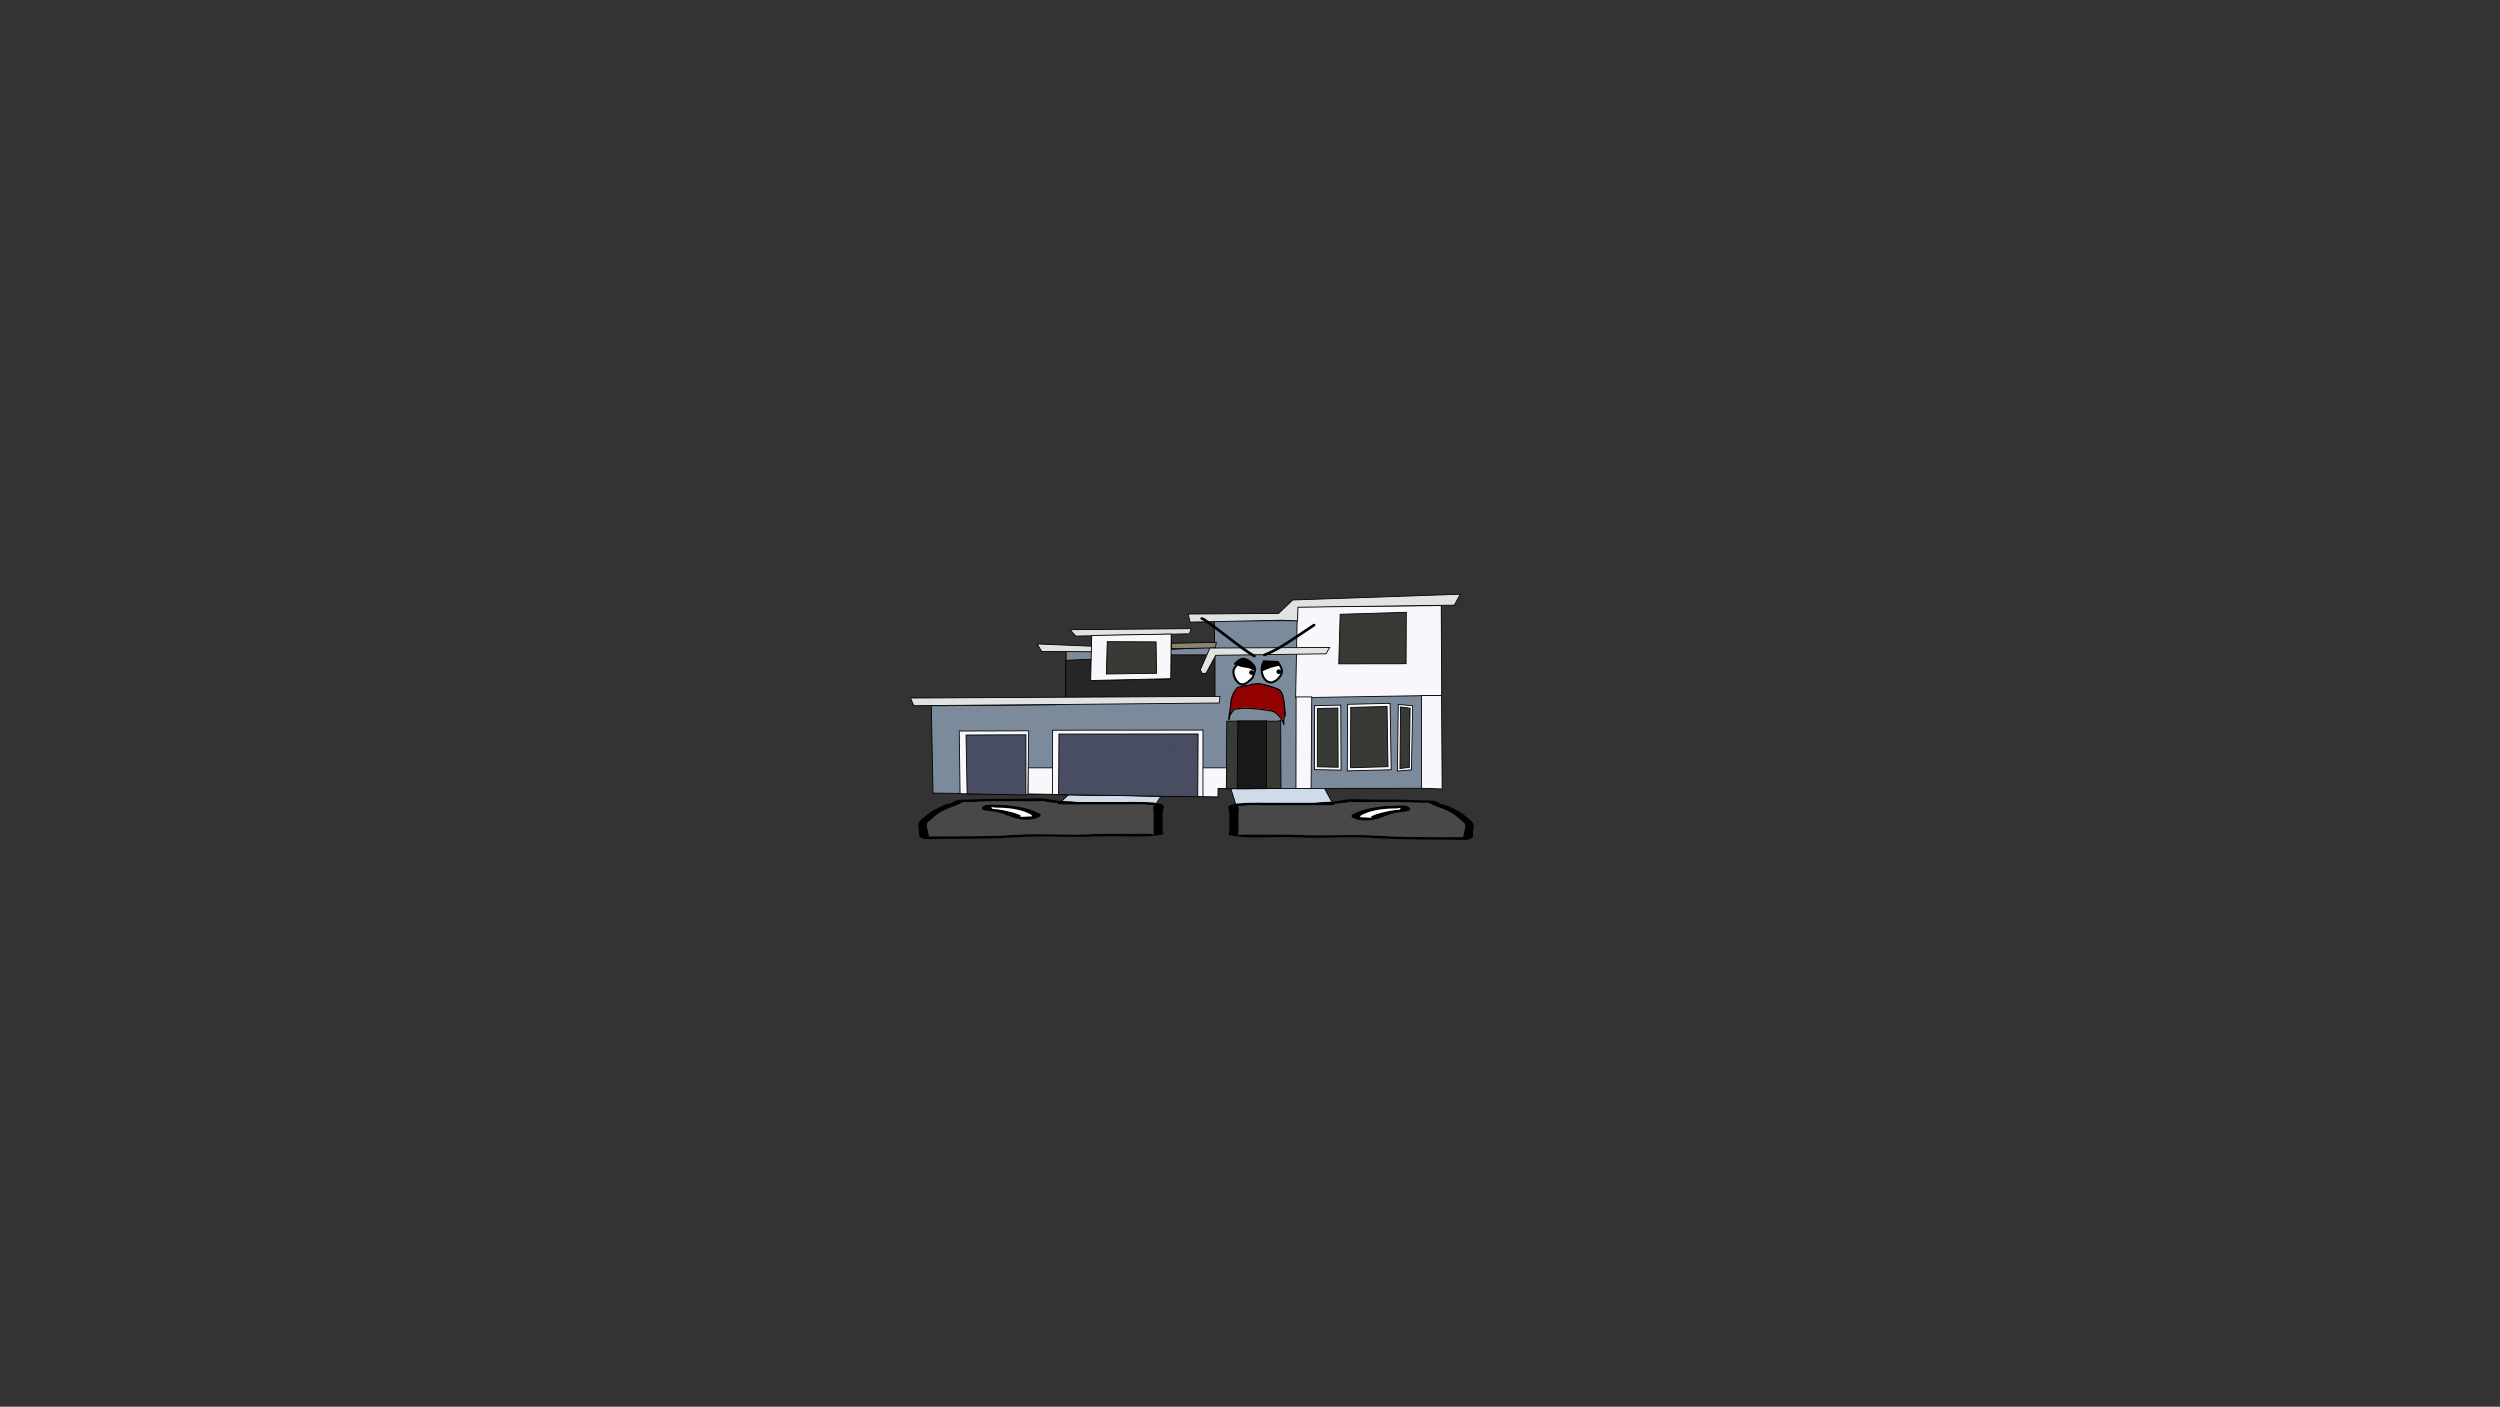 <svg version="1.1" xmlns="http://www.w3.org/2000/svg" xmlns:xlink="http://www.w3.org/1999/xlink" width="2878.25" height="1619.58" viewBox="0,0,2878.25,1619.58"><rect x="0" y="0" width="2878.25" height="1619.58" fill="#333333" stroke="none"/><g transform="translate(1117.373,629.809)"><g data-paper-data="{&quot;isPaintingLayer&quot;:true}" stroke-linejoin="miter" stroke-miterlimit="10" stroke-dasharray="" stroke-dashoffset="0" style="mix-blend-mode: normal"><path d="M-1117.373,989.77v-1619.58h2878.25v1619.58z" fill="none" fill-rule="nonzero" stroke="#000000" stroke-width="0" stroke-linecap="butt"/><path d="M504.26,207.438l-0.3,-0.3l9.59,-0.3z" fill="#3f7e38" fill-rule="evenodd" stroke="none" stroke-width="1" stroke-linecap="butt"/><g><g data-paper-data="{&quot;index&quot;:null}"><g fill-rule="nonzero" stroke-width="1"><path d="M101.372,295.801l35.017,-32.455l97.841,-0.29l-20.598,32.744z" fill="#cedce9" stroke="#000000" stroke-linecap="round"/><path d="M92.065,294.099c-3.379,-0.458 -11.421,-1.172 -7.897,-1.91c-1.927,0.237 -4.498,0.525 -5.865,0.603c-6.48,0.368 -14.878,0 -21.564,0c-18.344,0 -36.154,-0.195 -53.911,0.731c-8.025,0.419 -10.231,-0.874 -12.695,0.934c-5.083,3.034 -14.646,5.742 -20.79,8.796c-8.326,4.14 -11.555,8.137 -16.659,12.288c-5.776,3.419 -1.071,9.982 -1.071,13.787c0,1.018 1.62,2.831 0.073,3.581c1.538,0.038 3.024,0.072 3.971,0.072c6.29,0 12.579,0 18.869,0c25.019,0 54.088,-0.148 78.372,-1.794c28.833,-1.756 60.082,0.762 89.147,-0.814c15.917,-0.79 33.267,-0.321 49.472,-0.315c8.221,0.003 15.261,-0.844 18.869,0.731c0.948,0.414 0,-0.974 0,-1.461c0,-1.218 0,-2.436 0,-3.654c0,-6.82 0,-13.64 0,-20.46c0,-1.612 -1.559,-7.381 1.666,-8.005c-0.605,-0.01 -1.29,-0.026 -1.666,-0.033c-3.335,-0.066 -5.199,-0.016 -7.802,-0.52c-4.519,-0.874 -19.765,-0.211 -25.892,-0.211c-23.811,0 -47.621,0 -71.432,0c0,0 -5.391,0 -5.391,-1.461c0,-0.06 0.009,-0.117 0.026,-0.173c-2.577,-0.148 -5.181,-0.353 -7.829,-0.712zM176.69,293.523c14.373,0 32.744,-0.694 42.559,2.269c5.625,1.698 1.917,7.142 1.917,9.422c0,6.82 0,13.64 0,20.46c0,0.779 1.857,4.642 0,5.115c-18.755,4.777 -54.106,1.052 -77.009,2.45c-28.421,1.541 -61.151,-1.395 -88.647,0.783c-25.028,1.696 -55.181,1.881 -80.987,1.881c-3.702,0 -25.9,0.76 -28.303,0c-6.891,-2.179 -5.391,-3.997 -5.391,-6.577c0,-4.665 -3.051,-10.227 1.624,-14.711c5.232,-4.255 8.9,-8.522 17.244,-12.671c3.366,-1.674 7.002,-3.912 11.351,-5.424c2.846,-0.989 8.288,-1.793 8.968,-3.078c4.612,-3.385 12.947,-2.276 22.809,-2.845c17.556,-1.013 35.724,-0.731 53.911,-0.731c6.707,0 19.813,-0.837 24.544,-0.576c8.237,0.453 13.012,2.357 20.995,2.923c5.858,0.415 12.031,0.169 18.869,1.096c0.519,0.07 1.038,0.141 1.557,0.211c17.995,0 35.991,0 53.986,0z" fill="#000000" stroke="none" stroke-linecap="butt"/><path d="M99.968,294.741c-0.017,0.055 -0.026,0.113 -0.026,0.173c0,1.461 5.418,1.464 5.418,1.464c23.811,0 47.748,0.029 71.559,0.029c6.127,0 21.387,-0.656 25.906,0.218c2.603,0.503 4.471,0.456 7.806,0.522c0.377,0.007 1.062,0.024 1.667,0.034c-3.225,0.624 -1.65,6.407 -1.65,8.019c0,6.82 -0.011,13.681 -0.011,20.501c0,1.218 -0.009,2.442 -0.009,3.66c0,0.487 0.944,1.877 -0.004,1.464c-3.607,-1.574 -10.654,-0.725 -18.875,-0.728c-16.206,-0.006 -33.605,-0.459 -49.522,0.332c-29.065,1.576 -60.6,-0.928 -89.433,0.828c-24.284,1.646 -53.471,1.769 -78.49,1.769c-6.29,0 -12.59,-0.005 -18.88,-0.005c-0.946,0 -2.434,-0.035 -3.973,-0.073c1.548,-0.75 -0.083,-2.568 -0.083,-3.586c0,-3.805 -4.73,-10.394 1.046,-13.812c5.104,-4.151 8.344,-8.176 16.67,-12.315c6.143,-3.055 15.747,-5.784 20.83,-8.818c2.464,-1.808 4.687,-0.521 12.712,-0.94c17.757,-0.926 35.682,-0.751 54.026,-0.751c6.686,0 15.16,0.364 21.64,-0.004c1.368,-0.078 3.96,-0.366 5.887,-0.603c-3.524,0.738 4.55,1.453 7.929,1.911c2.648,0.359 5.283,0.566 7.86,0.714z" fill="#484848" stroke="none" stroke-linecap="butt"/><path d="M24.392,300.099c0,0.494 1.859,1.093 0.932,1.484c2.369,0.066 4.753,0.211 6.87,0.497c8.163,1.106 24.769,5.138 26.335,7.804c0.127,0.217 -2.181,0.253 -1.79,0.445c1.301,0.64 11.901,-0.472 13.121,-0.29c0.276,0.041 0.412,0.105 0.466,0.183c-0.057,-0.242 -0.109,-0.476 -0.109,-0.623c0,-0.518 0.075,-1.076 -0.779,-1.539c-7.259,-4.081 -19.12,-7.961 -39.655,-7.961c0,0 -2.423,0 -4.021,-0.44c-0.533,-0.082 -0.947,-0.178 -1.225,-0.292c-0.071,0.279 -0.146,0.563 -0.146,0.732zM70.216,311.06c0.368,0.299 0.259,-0.197 0.137,-0.717c-0.026,0.225 -0.389,0.513 -0.137,0.717zM79.081,306.753c6.704,3.634 -8.517,8.945 -22.343,6.499c-13.045,-2.307 -17.462,-6.944 -29.366,-8.558c-4.022,-0.545 -8.841,-0.843 -11.845,-1.75c-4.761,-1.437 -2.651,-6.345 6.454,-6.345c6.556,0 9.785,0.576 15.889,0.576h2.696c0,0 3.094,0 4.594,0.635c15.969,1.413 26.217,5.003 33.922,8.941z" fill="#000000" stroke="none" stroke-linecap="butt"/><path d="M24.338,299.318c0.278,0.113 0.692,0.21 1.225,0.292c1.597,0.44 4.032,0.437 4.032,0.437c20.535,0 32.823,3.966 40.083,8.047c0.854,0.463 0.755,1.031 0.755,1.549c0,0.147 0.042,0.385 0.099,0.627c-0.054,-0.078 -0.188,-0.142 -0.465,-0.184c-1.219,-0.182 -11.912,0.949 -13.212,0.31c-0.391,-0.192 1.661,-0.357 1.534,-0.574c-1.566,-2.665 -18.252,-6.677 -26.415,-7.783c-2.117,-0.287 -4.514,-0.425 -6.884,-0.492c0.926,-0.391 -0.91,-0.999 -0.91,-1.493c0,-0.169 0.087,-0.457 0.159,-0.736z" fill="#ffffff" stroke="none" stroke-linecap="butt"/><path d="M305.56,296.744l-20.598,-64.799l97.841,0.573l35.017,64.226z" data-paper-data="{&quot;index&quot;:null}" fill="#cedce9" stroke="#000000" stroke-linecap="round"/><path d="M427.126,295.042c-2.648,0.359 -5.251,0.564 -7.829,0.712c0.017,0.055 0.026,0.113 0.026,0.173c0,1.461 -5.391,1.461 -5.391,1.461c-23.811,0 -47.621,0 -71.432,0c-6.127,0 -21.373,-0.663 -25.892,0.211c-2.603,0.503 -4.467,0.454 -7.802,0.52c-0.376,0.007 -1.061,0.023 -1.666,0.033c3.225,0.624 1.666,6.392 1.666,8.005c0,6.82 0,13.64 0,20.46c0,1.218 0,2.436 0,3.654c0,0.487 -0.948,1.875 0,1.461c3.607,-1.574 10.648,-0.728 18.869,-0.731c16.206,-0.006 33.556,-0.475 49.472,0.315c29.065,1.576 60.314,-0.942 89.147,0.814c24.284,1.646 53.353,1.794 78.372,1.794c6.29,0 12.579,0 18.869,0c0.946,0 2.432,-0.035 3.971,-0.072c-1.548,-0.75 0.073,-2.563 0.073,-3.581c0,-3.805 4.705,-10.368 -1.071,-13.787c-5.104,-4.151 -8.333,-8.148 -16.659,-12.288c-6.143,-3.055 -15.707,-5.762 -20.79,-8.796c-2.464,-1.808 -4.67,-0.516 -12.695,-0.934c-17.757,-0.926 -35.567,-0.731 -53.911,-0.731c-6.687,0 -15.084,0.368 -21.564,0c-1.368,-0.078 -3.939,-0.366 -5.865,-0.603c3.524,0.738 -4.518,1.452 -7.897,1.91zM342.5,294.465c17.995,0 35.991,0 53.986,0c0.519,-0.07 1.038,-0.141 1.557,-0.211c6.838,-0.927 13.011,-0.681 18.869,-1.096c7.983,-0.565 12.758,-2.47 20.995,-2.923c4.732,-0.26 17.837,0.576 24.544,0.576c18.187,0 36.355,-0.282 53.911,0.731c9.862,0.569 18.197,-0.54 22.809,2.845c0.68,1.286 6.122,2.089 8.968,3.078c4.35,1.512 7.985,3.75 11.351,5.424c8.344,4.149 12.013,8.416 17.244,12.671c4.675,4.485 1.624,10.046 1.624,14.711c0,2.579 1.5,4.397 -5.391,6.577c-2.403,0.76 -24.602,0 -28.303,0c-25.806,0 -55.959,-0.185 -80.987,-1.881c-27.496,-2.179 -60.226,0.758 -88.647,-0.783c-22.903,-1.398 -58.253,2.327 -77.009,-2.45c-1.857,-0.473 0,-4.336 0,-5.115c0,-6.82 0,-13.64 0,-20.46c0,-2.28 -3.708,-7.724 1.917,-9.422c9.816,-2.963 28.186,-2.269 42.559,-2.269z" data-paper-data="{&quot;index&quot;:null}" fill="#000000" stroke="none" stroke-linecap="butt"/><path d="M419.222,295.684c2.577,-0.148 5.212,-0.355 7.86,-0.714c3.379,-0.458 11.453,-1.173 7.929,-1.911c1.927,0.237 4.519,0.525 5.887,0.603c6.48,0.368 14.953,0.004 21.64,0.004c18.344,0 36.269,-0.175 54.026,0.751c8.025,0.418 10.248,-0.868 12.712,0.94c5.083,3.034 14.687,5.764 20.83,8.818c8.326,4.14 11.566,8.164 16.67,12.315c5.776,3.419 1.046,10.007 1.046,13.812c0,1.018 -1.63,2.837 -0.083,3.586c-1.538,0.038 -3.026,0.073 -3.973,0.073c-6.29,0 -12.59,0.005 -18.88,0.005c-25.019,0 -54.206,-0.123 -78.49,-1.769c-28.833,-1.756 -60.368,0.748 -89.433,-0.828c-15.917,-0.79 -33.316,-0.337 -49.522,-0.332c-8.221,0.003 -15.268,-0.847 -18.875,0.728c-0.948,0.414 -0.004,-0.977 -0.004,-1.464c0,-1.218 -0.009,-2.442 -0.009,-3.66c0,-6.82 -0.011,-13.681 -0.011,-20.501c0,-1.612 1.575,-7.395 -1.65,-8.019c0.605,-0.01 1.29,-0.026 1.667,-0.034c3.335,-0.066 5.203,-0.019 7.806,-0.522c4.519,-0.874 19.779,-0.218 25.906,-0.218c23.811,0 47.748,-0.029 71.559,-0.029c0,0 5.418,-0.003 5.418,-1.464c0,-0.06 -0.008,-0.117 -0.026,-0.173z" data-paper-data="{&quot;index&quot;:null}" fill="#484848" stroke="none" stroke-linecap="butt"/><path d="M494.799,301.042c0,-0.169 -0.075,-0.453 -0.146,-0.732c-0.278,0.113 -0.692,0.21 -1.225,0.292c-1.597,0.44 -4.021,0.44 -4.021,0.44c-20.535,0 -32.395,3.88 -39.655,7.961c-0.854,0.463 -0.779,1.021 -0.779,1.539c0,0.147 -0.052,0.381 -0.109,0.623c0.054,-0.078 0.19,-0.142 0.466,-0.183c1.219,-0.182 11.82,0.93 13.121,0.29c0.391,-0.192 -1.917,-0.229 -1.79,-0.445c1.566,-2.665 18.172,-6.697 26.335,-7.804c2.117,-0.287 4.501,-0.431 6.87,-0.497c-0.926,-0.391 0.932,-0.99 0.932,-1.484zM448.838,311.286c-0.122,0.52 -0.231,1.016 0.137,0.717c0.251,-0.204 -0.112,-0.492 -0.137,-0.717zM440.11,307.696c7.705,-3.938 17.952,-7.528 33.922,-8.941c1.5,-0.635 4.594,-0.635 4.594,-0.635h2.696c6.104,0 9.333,-0.576 15.889,-0.576c9.105,0 11.215,4.908 6.454,6.345c-3.004,0.907 -7.824,1.205 -11.845,1.75c-11.905,1.614 -16.322,6.25 -29.366,8.558c-13.826,2.445 -29.047,-2.865 -22.343,-6.499z" data-paper-data="{&quot;index&quot;:null}" fill="#000000" stroke="none" stroke-linecap="butt"/><path d="M494.854,300.261c0.072,0.279 0.159,0.567 0.159,0.736c0,0.494 -1.836,1.102 -0.91,1.493c-2.369,0.066 -4.766,0.205 -6.884,0.492c-8.163,1.106 -24.849,5.118 -26.415,7.783c-0.127,0.217 1.925,0.381 1.534,0.574c-1.301,0.64 -11.993,-0.491 -13.212,-0.31c-0.276,0.041 -0.41,0.106 -0.465,0.184c0.057,-0.242 0.099,-0.48 0.099,-0.627c0,-0.518 -0.099,-1.086 0.755,-1.549c7.259,-4.081 19.548,-8.047 40.083,-8.047c0,0 2.434,0.003 4.032,-0.437c0.533,-0.082 0.947,-0.178 1.225,-0.292z" data-paper-data="{&quot;index&quot;:null}" fill="#ffffff" stroke="none" stroke-linecap="butt"/></g><g data-paper-data="{&quot;index&quot;:null}" fill-rule="nonzero" stroke="#000000" stroke-width="1" stroke-linecap="round"><path d="M542.097,68.385v203.999v5.353l-257.624,0.297l-0.246,9.528l-323.985,-4.282l-3.443,-0.119l-1.968,-100.394l140.248,-1.13l15.002,-0.654v-60.843l29.513,-0.238v-17.842l91.552,-2.141l0.492,17.843l49.188,-2.617v-30.332l95.364,-0.059v-15.704l164.597,-2.141l1.476,-0.238z" fill="#7b8b9c"/><path d="M426.252,182.063l0.353,74.768l-30.694,-0.583v-73.638l29.283,-0.583z" fill="#f9f7fb"/><path d="M434.092,181.082l48.956,-1.173l1.288,76.491l-50.566,1.319z" fill="#f9f7fb"/><path d="M492.467,181.176l16.59,1.583l-1.452,73.75l-16.175,1.439z" fill="#f9f7fb"/><path d="M541.902,67.409l0.55,103.361l-168.163,2.659l2.016,-104.602z" fill="#f9f7fb"/><path d="M376.499,84.988l-18.692,-0.714l-105.017,2.141l-2.213,-9.278l104.095,-0.714l16.232,-15.463l192.941,-6.661l-6.825,12.609l-180.03,2.379z" fill="#e1e2e2"/><path d="M250.577,99.916l-129.365,2.617l-6.64,-7.375l139.695,-1.189l-2.213,5.234" fill="#e1e2e2"/><path d="M281.914,116.093l-50.167,0.952l-0.846,-6.185l52.14,-1.189z" fill="#8b8471"/><path d="M139.903,120.613l-58.042,-0.476l-5.165,-8.564l63.699,2.617z" fill="#e1e2e2"/><path d="M109.529,130.45l30.989,-1.385l-1.121,24.27l90.705,-1.181v-27.994h51.34v48.485l-171.913,1.616z" fill="#262626"/><path d="M109.713,181.218l-174.989,1.427l-3.935,-8.802l356.431,-1.903l-0.738,7.613z" fill="#e1e2e2"/><path d="M231.023,100.154l-0.492,51.386l-92.228,2.141l1.23,-51.862z" fill="#f9f7fb"/><path d="M214.165,145.341l-57.822,0.797l1.099,-37.199l56.174,0.266z" fill="#383a36"/><path d="M357.105,199.767l0.275,78.084l-62.903,0.531l0.549,-77.941h59.058z" fill="#383a36"/><path d="M340.624,199.501l0.137,78.682l-33.787,0.133l0.824,-78.117h32.138z" fill="#171819"/><path d="M294.739,255.001l-0.275,22.983l-9.477,-0.133l-0.137,9.831l-218.754,-3.421v-30.058h228.861" fill="#f9f7fb"/><path d="M519.347,171.038l22.936,-0.133l0.687,107.611l-23.898,-0.797l0.275,-105.784z" fill="#f9f7fb"/><path d="M392.098,278.117l-17.443,-0.166l0.172,-105.452h18.026z" fill="#f9f7fb"/><path d="M94.268,284.892l0.275,-73.999l173.053,-0.133v76.523z" fill="#f9f7fb"/><path d="M101.41,285.025l0.412,-69.714l160.177,-0.133l-0.412,72.405z" fill="#484d61"/><path d="M-12.036,283.996l-0.961,-72.139l79.968,-0.266l-0.961,73.434z" fill="#f9f7fb"/><path d="M-3.932,284.129l-1.236,-67.722l68.912,-0.266v69.415z" fill="#484d61"/><path d="M275.592,116.279l137.893,-0.664l-4.258,7.307l-126.906,1.727l-11.262,20.725l-4.258,0.133l-2.335,-3.986z" fill="#e1e2e2"/><path d="M501.699,75.151l-0.275,59.186l-77.496,0.133l1.648,-57.06z" fill="#383a36"/><path d="M437.765,184.622l41.752,-1.063l1.099,69.316l-43.126,1.196z" fill="#383a36"/><path d="M495.093,184.124l10.988,1.461l-0.961,68.087l-10.713,1.329z" fill="#383a36"/><path d="M422.932,185.386l0.275,68.12l-23.898,-0.531v-67.091l22.799,-0.531z" fill="#383a36"/></g><path d="M234.174,235.734h-9.59l9.29,-0.29l0.3,-4.058z" fill="#192c95" fill-rule="evenodd" stroke="none" stroke-width="1" stroke-linecap="butt"/><path d="M314.119,129.728c4.082,-0.004 12.332,6.413 12.454,10.409c0.089,2.928 -2.14,7.045 -2.88,9.937c-2.874,2.464 -7.617,8.262 -12.233,6.893c-4.676,-1.387 -8.78,-10.642 -7.6,-14.989c0.919,-3.386 4.495,-5.982 6.244,-8.939l0.562,-1.075c0,0 0.367,-0.707 -0.115,-1.24c1.119,-0.602 2.333,-0.995 3.568,-0.996z" fill="#fdfdfd" fill-rule="nonzero" stroke="none" stroke-width="0.5" stroke-linecap="butt"/><path d="M349.339,133.148c1.311,0.061 2.863,-0.643 3.959,0.056c1.163,0.742 1.317,2.403 2.028,3.562c4.078,6.654 1.726,10.431 -3.418,15.536c-1.21,0.549 -4.172,2.632 -5.448,2.602c-10.15,-0.24 -12.597,-16.034 -7.755,-22.239c3.524,0.165 7.111,0.318 10.635,0.483z" fill="#fdfdfd" fill-rule="nonzero" stroke="none" stroke-width="0.5" stroke-linecap="butt"/><path d="M320.718,144.46c0,-1.477 1.238,-2.674 2.765,-2.674c1.527,0 2.765,1.197 2.765,2.674c0,1.477 -1.238,2.674 -2.765,2.674c-1.527,0 -2.765,-1.197 -2.765,-2.674z" fill="#000000" fill-rule="nonzero" stroke="none" stroke-width="0.5" stroke-linecap="butt"/><path d="M352.209,143.544c0,-1.477 1.238,-2.674 2.765,-2.674c1.527,0 2.765,1.197 2.765,2.674c0,1.477 -1.238,2.674 -2.765,2.674c-1.527,0 -2.765,-1.197 -2.765,-2.674z" fill="#000000" fill-rule="nonzero" stroke="none" stroke-width="0.5" stroke-linecap="butt"/><path d="M264.753,81.609c0.654,-1.391 2.092,-0.758 2.092,-0.758l2.62,1.163c4.276,3.066 8.539,6.147 12.806,9.224c14.948,10.779 29.451,23.582 45.305,33c0,0 1.345,0.801 0.517,2.102c-0.828,1.301 -2.173,0.501 -2.173,0.501c-15.929,-9.501 -30.505,-22.312 -45.538,-33.153c-4.177,-3.012 -8.358,-6.019 -12.525,-9.043l-2.321,-1.012c0,0 -1.438,-0.633 -0.784,-2.024z" fill="#000000" fill-rule="nonzero" stroke="none" stroke-width="0.5" stroke-linecap="butt"/><path d="M396.774,89.021c0.891,1.262 -0.414,2.124 -0.414,2.124c-2.61,1.723 -6.178,4.079 -8.787,5.801c-15.743,10.394 -30.973,21.758 -48.642,28.734c0,0 -1.463,0.577 -2.06,-0.837c-0.597,-1.415 0.866,-1.992 0.866,-1.992c17.453,-6.891 32.501,-18.16 48.054,-28.429c2.61,-1.723 5.219,-3.446 7.829,-5.169l0.958,-0.633c0,0 1.305,-0.861 2.195,0.401z" fill="#000000" fill-rule="nonzero" stroke="none" stroke-width="0.5" stroke-linecap="butt"/><path d="M322.643,140.395c-3.829,-1.82 -8.135,-1.504 -12.117,-2.7c-1.027,-0.308 -1.975,-0.868 -2.938,-1.3c-1.523,1.74 -3.083,3.505 -3.65,5.593c-1.18,4.347 2.866,13.518 7.542,14.905c4.616,1.37 9.277,-4.403 12.151,-6.867c0.586,-2.289 2.096,-5.302 2.656,-7.911c-1.296,-0.483 -2.424,-0.831 -3.644,-1.722zM307.079,133.446c-0.672,0.643 -1.283,1.296 -1.819,1.889c0,0 -0.78,0.863 -1.672,0.108c-0.892,-0.755 -0.111,-1.617 -0.111,-1.617c2.519,-2.785 6.386,-6.308 10.645,-6.313c5.383,-0.006 14.586,7.384 14.744,12.58c0.101,3.305 -2.218,7.954 -3.213,11.13c-3.594,3.328 -8.865,9.467 -14.705,7.905c-6.053,-1.618 -10.703,-12.096 -9.309,-17.695c0.774,-3.109 3.49,-5.432 5.44,-7.987z" fill="#000000" fill-rule="nonzero" stroke="none" stroke-width="0.5" stroke-linecap="butt"/><path d="M349.15,138.111c-4.344,0.713 -8.609,3.218 -12.73,4.712c0.54,5.975 3.849,11.859 10.041,12.005c1.276,0.03 4.196,-2.043 5.406,-2.592c5.144,-5.105 7.476,-8.766 3.397,-15.42c-0.004,-0.006 -0.007,-0.012 -0.011,-0.018c-2.013,0.584 -4.151,0.511 -6.104,1.313zM336.36,131.468c0.057,-1.145 1.241,-1.089 1.241,-1.089c0.237,0.011 0.473,0.022 0.71,0.033c0.212,-0.059 0.491,-0.085 0.766,0.036c3.453,0.162 6.905,0.323 10.358,0.485c0.489,0.023 4.731,0.181 5.044,0.373c0.334,0.205 2.504,3.818 2.824,4.341c4.703,7.68 2.045,12.678 -4.068,18.461c-1.569,0.738 -4.935,3.018 -6.705,3.011c-11.974,-0.042 -15.39,-17.202 -10.106,-25.165c-0.048,-0.135 -0.073,-0.296 -0.064,-0.486z" fill="#000000" fill-rule="nonzero" stroke="none" stroke-width="0.5" stroke-linecap="butt"/><path d="M296.591,198.328l0.022,-0.646c0.744,-2.879 1.509,-5.769 1.925,-8.71c0.651,-8.735 0.83,-21.166 9.862,-26.172c8.431,-4.168 18.086,-5.606 27.569,-4.956c5.177,0.357 9.918,2.041 14.718,3.861c2.403,0.911 5.269,2.062 6.929,4.079c1.302,1.581 1.913,3.697 2.514,5.588c0.904,4.782 1.436,9.665 2.211,14.486c0.468,2.913 1.023,6.687 0.08,9.528c0,0 -0.237,0.688 -0.949,0.459c-0.712,-0.229 -0.474,-0.918 -0.474,-0.918c0.918,-2.537 0.283,-6.228 -0.139,-8.846c-0.77,-4.781 -1.299,-9.621 -2.186,-14.365c-0.536,-1.681 -1.068,-3.615 -2.225,-5.023c-1.482,-1.802 -4.168,-2.827 -6.306,-3.637c-4.659,-1.763 -9.254,-3.418 -14.278,-3.765c-9.182,-0.639 -18.59,0.737 -26.748,4.784c-8.496,4.681 -8.47,16.916 -9.084,25.047c-0.423,3.009 -1.2,5.966 -1.962,8.911l0.022,0.294c0,0 0,0.725 -0.75,0.725c-0.75,0 -0.75,-0.725 -0.75,-0.725z" fill="#000000" fill-rule="nonzero" stroke="none" stroke-width="0.5" stroke-linecap="butt"/></g><path d="M299.76,192.952c-0.285,0.79 -0.688,1.69 -1.157,2.092c-0.023,0.887 0.017,1.784 0.15,2.701c0,0 0.106,0.742 -0.636,0.849c-0.742,0.106 -0.849,-0.636 -0.849,-0.636c-0.174,-1.234 -0.196,-2.433 -0.124,-3.617c-0.061,-0.12 -0.121,-0.253 -0.182,-0.399c-0.097,-0.234 0.046,-0.575 0.301,-0.947c0.216,-1.894 0.614,-3.767 0.944,-5.699c0.697,-4.084 0.721,-8.23 1.405,-12.31c1.148,-4.026 2.044,-6.866 4.48,-10.229c0.869,-1.2 1.798,-2.979 3.212,-3.642c2.148,-1.009 4.612,-1.314 6.887,-1.781c1.86,-0.37 3.787,-0.327 5.641,-0.629c1.189,-0.194 2.219,-1.023 3.374,-1.236c3.705,-0.682 11.011,-1.729 14.257,0.5c3.906,0.421 7.37,2.294 11.128,3.243c4.868,1.23 8.209,1.889 10.071,7.003c1.357,1.378 1.515,3.749 1.948,5.589c0.697,2.962 1.598,5.743 1.277,8.835c-0.127,1.227 -0.545,2.479 -0.317,3.743c0.401,2.214 0.949,4.303 0.625,6.595c-0.451,3.565 -1.175,6.809 -0.772,10.432l-0.017,0.041h0.018v0.933c0,0.414 -0.336,0.75 -0.75,0.75c-0.396,0 -0.72,-0.306 -0.748,-0.695l-0.103,-1.234c-2.285,-4.685 -5.959,-10.114 -10.263,-12.638c-2.824,-1.657 -6.556,-1.73 -9.692,-2.204c-10.304,-1.558 -20.396,-2.686 -30.763,-1.626c-1.838,0.285 -3.778,0.169 -5.368,1.152c-1.305,0.807 -2.519,3.691 -3.976,5.065zM299.172,190.355c0.139,-0.09 0.331,-0.138 0.591,-0.068c0.004,0.001 0.009,0.002 0.013,0.004c0.981,-1.203 1.972,-2.843 3.083,-3.62c1.746,-1.222 4.008,-1.106 6.055,-1.423c10.512,-1.067 20.731,0.055 31.178,1.631c3.352,0.506 7.22,0.635 10.239,2.4c2.767,1.618 4.786,4.799 6.923,7.118c0.694,0.753 1.784,1.905 2.612,3.133c0.152,-2.242 0.556,-4.434 0.843,-6.753c0.309,-2.137 -0.263,-4.09 -0.619,-6.155c-0.434,-2.52 0.798,-5.094 0.311,-7.619c-0.311,-1.615 -0.87,-3.236 -1.25,-4.85c-0.393,-1.67 -0.501,-3.898 -1.75,-5.127c-1.846,-4.796 -4.528,-5.176 -9.21,-6.369c-3.82,-0.973 -7.313,-2.737 -11.262,-3.287c-3.027,-2.103 -9.967,-1.039 -13.42,-0.433c-1.17,0.205 -2.251,1.046 -3.468,1.252c-1.822,0.309 -3.724,0.247 -5.555,0.615c-2.157,0.422 -4.44,0.724 -6.485,1.639c-1.163,0.52 -1.996,2.239 -2.697,3.199c-2.326,3.187 -3.126,5.826 -4.227,9.674c-0.672,4.06 -0.696,8.193 -1.394,12.257c-0.161,0.937 -0.342,1.862 -0.509,2.782z" fill="#000000" fill-rule="nonzero" stroke="none" stroke-width="0.5" stroke-linecap="butt"/><path d="M299.633,187.587c0.698,-4.064 0.72,-8.217 1.392,-12.277c1.102,-3.848 1.907,-6.504 4.233,-9.691c0.701,-0.96 1.538,-2.685 2.701,-3.205c2.045,-0.915 4.336,-1.225 6.493,-1.647c1.83,-0.368 3.741,-0.312 5.564,-0.621c1.216,-0.206 2.305,-1.05 3.476,-1.255c3.453,-0.606 10.426,-1.67 13.453,0.433c3.949,0.55 7.463,2.328 11.283,3.301c4.682,1.193 7.374,1.59 9.22,6.386c1.249,1.229 1.359,3.465 1.753,5.136c0.38,1.614 0.939,3.243 1.25,4.858c0.487,2.525 -0.747,5.112 -0.313,7.631c0.356,2.065 0.925,4.026 0.616,6.163c-0.286,2.32 -0.695,4.519 -0.847,6.761c-0.828,-1.229 -2.001,-2.436 -2.695,-3.189c-2.137,-2.318 -4.158,-5.495 -6.925,-7.114c-3.018,-1.765 -6.803,-1.84 -10.155,-2.346c-10.447,-1.576 -20.753,-2.715 -31.265,-1.647c-2.047,0.316 -4.212,0.172 -5.959,1.394c-1.111,0.777 -2.104,2.413 -3.084,3.616c-0.004,-0.001 -0.102,0.033 -0.107,0.032c-0.26,-0.071 -0.452,-0.023 -0.591,0.068c0.167,-0.92 0.347,-1.848 0.508,-2.786z" data-paper-data="{&quot;noHover&quot;:false,&quot;origItem&quot;:[&quot;Path&quot;,{&quot;applyMatrix&quot;:true,&quot;segments&quot;:[[[290.60497,278.59003],[0.16722,-0.92032],[0.13926,-0.09047]],[[291.19579,278.52229],[-0.25971,-0.07063],[0.0045,0.00122]],[[291.2092,278.52603],[-0.00443,-0.00127],[0.9805,-1.20294]],[[294.29216,274.90584],[-1.11107,0.77748],[1.74641,-1.22205]],[[300.34667,273.48318],[-2.0469,0.31621],[10.51165,-1.06732]],[[331.52423,275.11397],[-10.44687,-1.57609],[3.35187,0.50629]],[[341.7628,277.51423],[-3.01838,-1.7652],[2.7672,1.61831]],[[348.68544,284.63208],[-2.1368,-2.31849],[0.69404,0.75305]],[[351.2976,287.76545],[-0.82769,-1.22861],[0.15201,-2.24151]],[[352.14012,281.01232],[-0.28631,2.31951],[0.30918,-2.13728]],[[351.52121,274.85696],[0.35582,2.06508],[-0.43412,-2.51953]],[[351.83219,267.23802],[0.48679,2.52499],[-0.3113,-1.61471]],[[350.58241,262.38835],[0.37984,1.61358],[-0.39317,-1.67024]],[[348.83215,257.26166],[1.24892,1.22858],[-1.84581,-4.79604]],[[339.62223,250.89239],[4.68199,1.19286],[-3.81977,-0.97318]],[[328.35992,247.60508],[3.94945,0.55008],[-3.02683,-2.10319]],[[314.93954,247.17256],[3.45289,-0.60606],[-1.17043,0.20544]],[[311.47201,248.42454],[1.21635,-0.20623],[-1.82225,0.30895]],[[305.91748,249.03918],[1.8302,-0.36781],[-2.15692,0.42194]],[[299.43246,250.67845],[2.04519,-0.91512],[-1.16275,0.52027]],[[296.7355,253.87756],[0.70079,-0.96004],[-2.32643,3.18708]],[[292.50804,263.55108],[1.10157,-3.84786],[-0.67239,4.05959]],[[291.11412,275.80818],[0.69812,-4.06448],[-0.16101,0.93742]]],&quot;closed&quot;:true}]}" fill="#930000" fill-rule="nonzero" stroke="none" stroke-width="0.5" stroke-linecap="butt"/></g></g></g></svg><!--rotationCenter:1437.37278:809.8093100000013-->